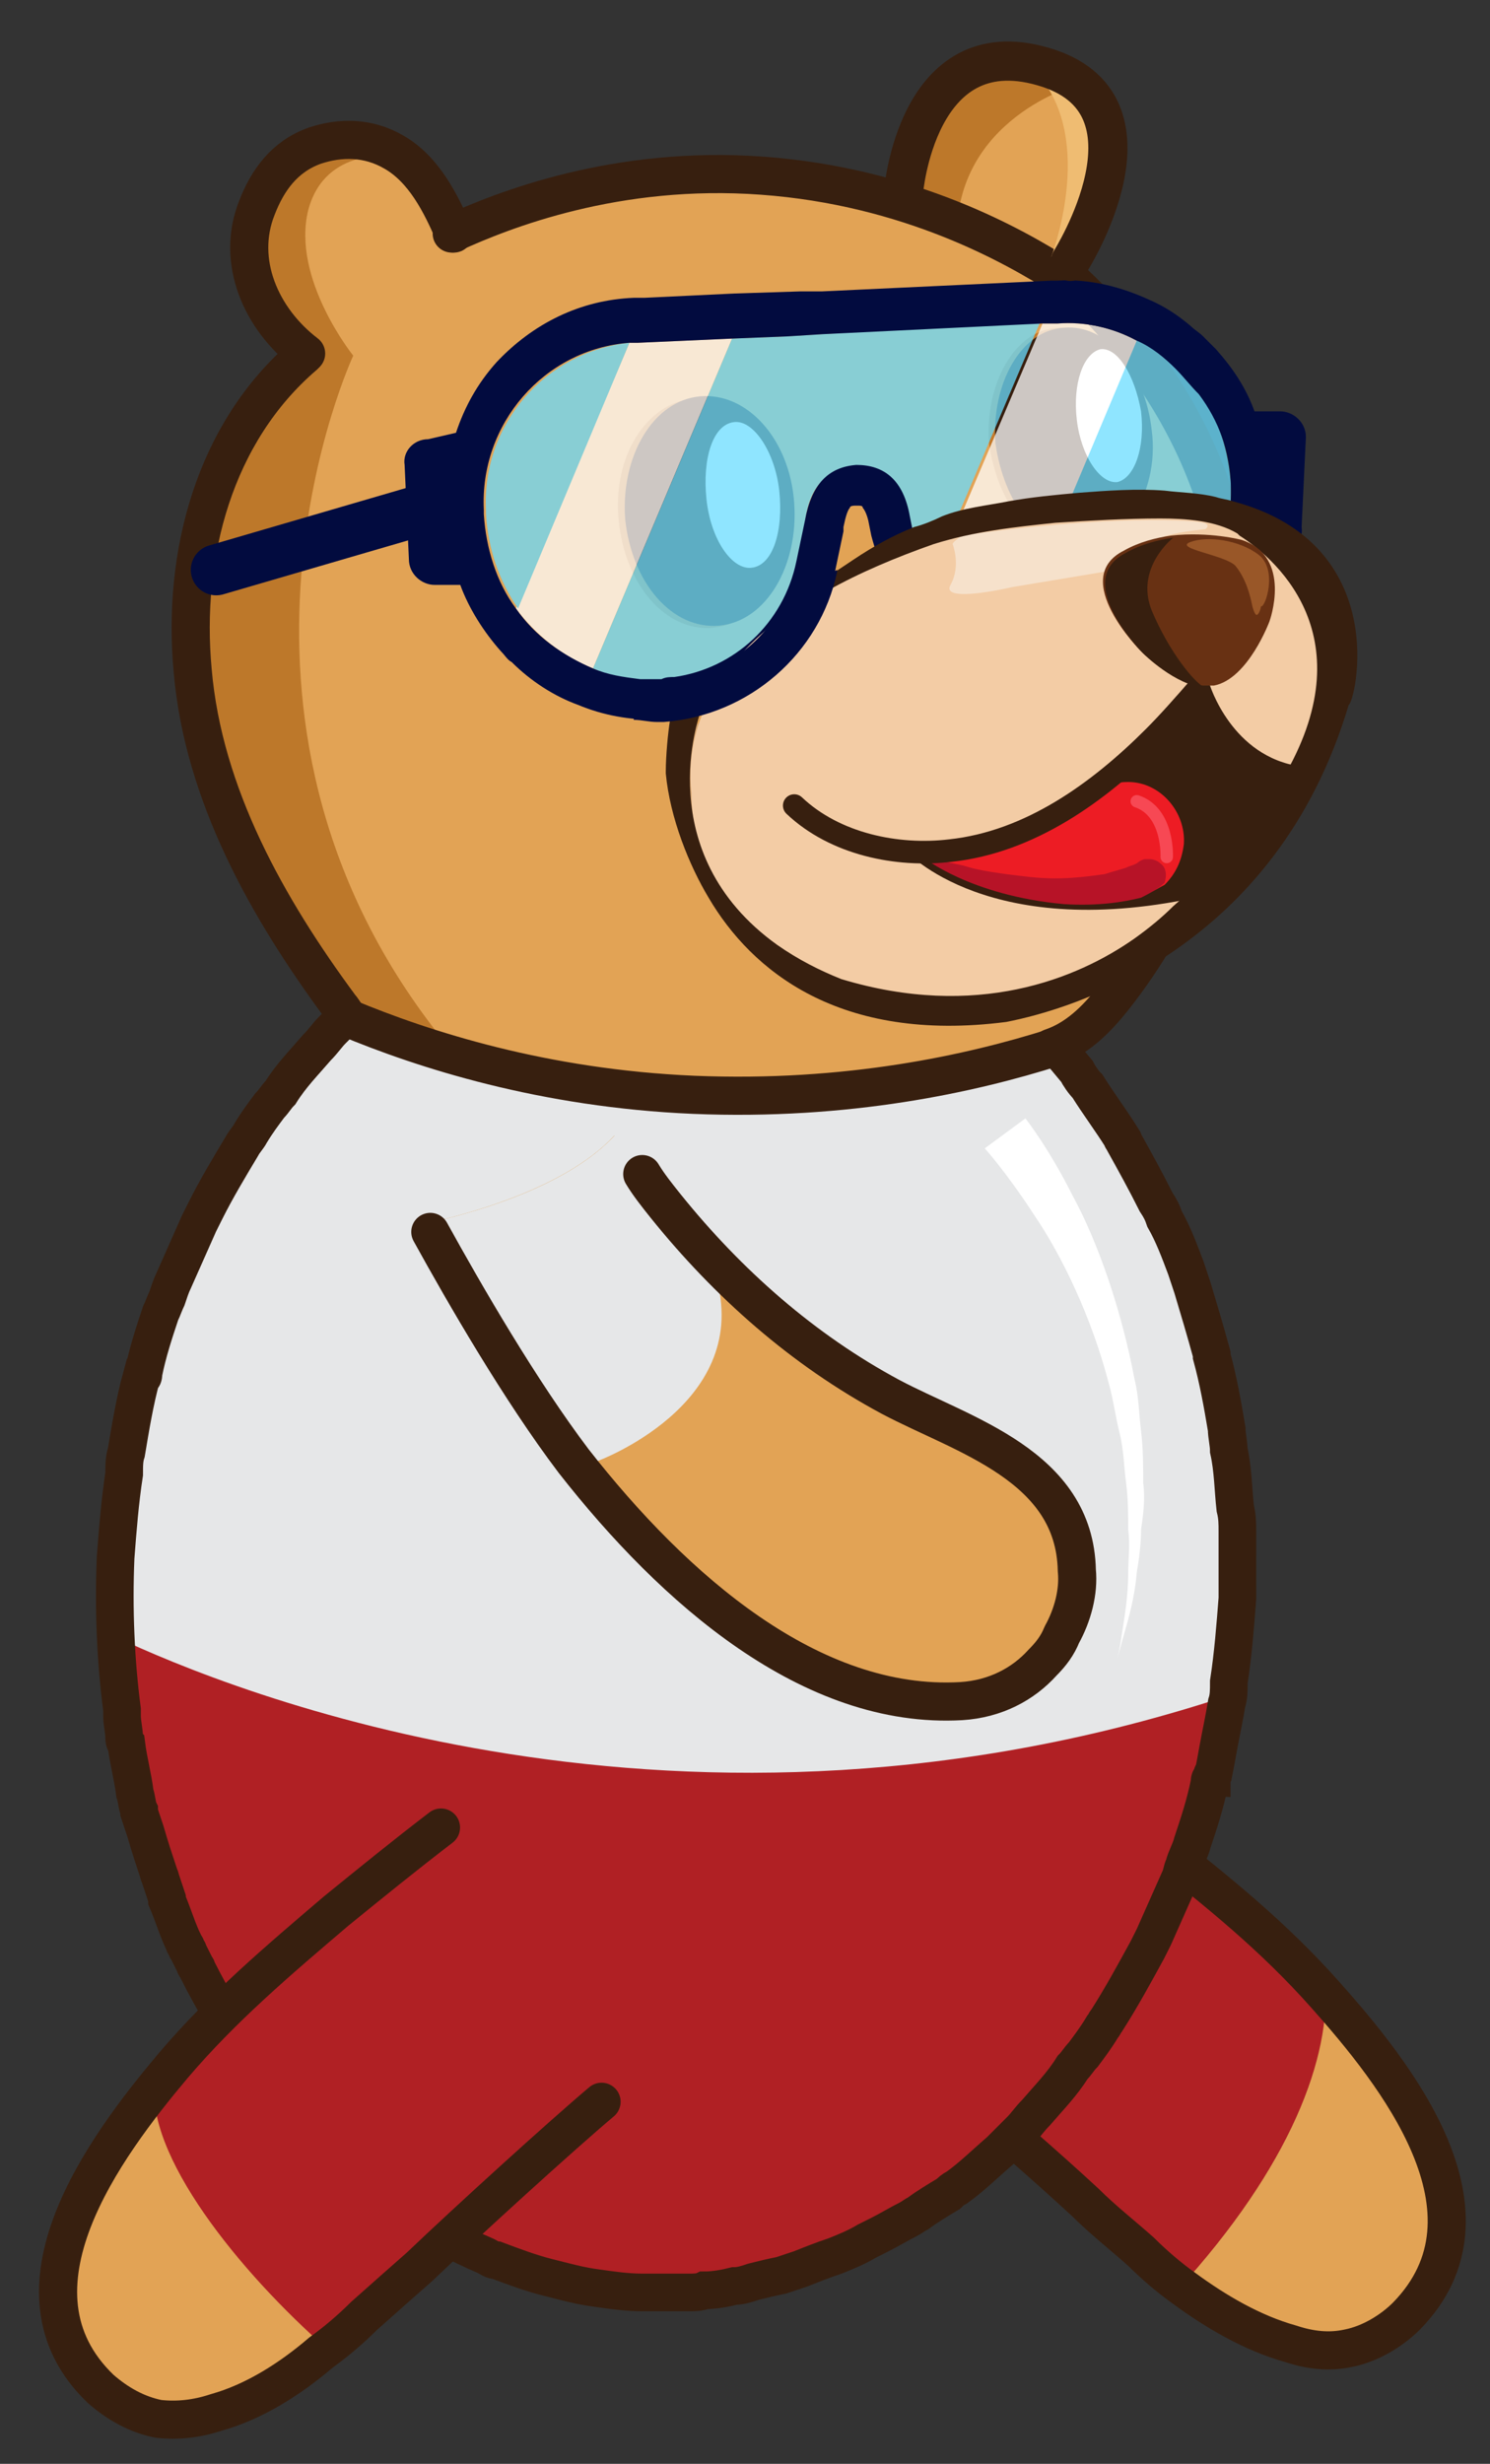 <?xml version="1.0" encoding="utf-8"?>
<!-- Generator: Adobe Illustrator 19.0.0, SVG Export Plug-In . SVG Version: 6.00 Build 0)  -->
<svg version="1.1" id="Layer_1" xmlns="http://www.w3.org/2000/svg" xmlns:xlink="http://www.w3.org/1999/xlink" x="0px" y="0px"
	 width="69.6px" height="115px" viewBox="0 0 69.6 115" style="enable-background:new 0 0 69.6 115;" xml:space="preserve">
<rect x="0" y="0" width="69.6" height="115" fill="#333333" stroke="none"/>
<style type="text/css">
	.st0{fill:#E2A355;}
	.st1{fill:#B02024;}
	.st2{fill:none;stroke:#371F0F;stroke-width:1.78;stroke-linecap:round;stroke-linejoin:round;stroke-miterlimit:10;}
	.st3{fill:#E6E7E8;}
	.st4{fill:none;stroke:#371F0F;stroke-width:1.653;stroke-linecap:round;stroke-linejoin:round;stroke-miterlimit:10;}
	.st5{fill:none;stroke:#371F0F;stroke-width:1.758;stroke-miterlimit:10;}
	.st6{fill:#FFFFFF;}
	.st7{fill:#371F0F;}
	.st8{fill:#BD782A;}
	.st9{fill:none;stroke:#371F0F;stroke-width:1.78;stroke-linecap:round;stroke-linejoin:round;stroke-miterlimit:10;}
	.st10{fill:none;stroke:#371F0F;stroke-width:1.187;stroke-miterlimit:10;}
	.st11{fill:#C57A2A;}
	.st12{fill:#EFBC72;}
	.st13{opacity:0.75;}
	.st14{fill:#69DCFF;}
	.st15{fill:#020B3F;}
	.st16{fill:#D7A46E;}
	.st17{fill:#F3CCA5;}
	.st18{fill:#F6E1CB;}
	.st19{fill:none;stroke:#371F0F;stroke-width:1.829;stroke-linecap:round;stroke-linejoin:round;stroke-miterlimit:10;}
	.st20{fill:none;}
	.st21{fill:none;stroke:#371F0F;stroke-width:1.78;stroke-miterlimit:10;}
	.st22{fill:none;stroke:#020B3F;stroke-width:2.374;stroke-linecap:round;stroke-linejoin:round;stroke-miterlimit:10;}
	.st23{fill:#ED1C24;}
	.st24{fill:#B71327;}
	.st25{fill:none;stroke:#F74854;stroke-width:0.581;stroke-linecap:round;stroke-linejoin:round;stroke-miterlimit:10;}
	.st26{fill:none;stroke:#371F0F;stroke-width:1.055;stroke-linecap:round;stroke-linejoin:round;stroke-miterlimit:10;}
	.st27{fill:#683113;}
	.st28{fill:#995728;}
</style>
<g id="XMLID_2055_">
	<g id="XMLID_2153_">
		<path id="XMLID_2156_" class="st0" d="M55.2,107.3c-0.7-0.5-1.4-1.1-2-1.7c-0.9-0.8-1.8-1.5-2.6-2.3c-3.7-3.4-5.7-5.8-7.5-7.2
			l0.1-0.1c2.2-0.6,4.4-2.4,5.7-5c1.5-3,1.4-6.2,0-8.5l0.1-0.2c3.2,2.3,6.3,4.7,9.3,7.3c2.5,2.3,5.1,4.6,6.9,7.5
			c0.2,0.3,0.3,0.6,0.5,1c0.2,0.5,0.6,1,0.8,1.6c0.2,0.5,0.5,1.1,0.6,1.6c0.3,1.1,0.5,2.2,0.4,3.3c-0.1,1.4-0.8,2.9-1.8,3.9
			c-0.8,0.8-1.7,1.4-2.8,1.6c-0.9,0.2-1.8,0.1-2.7-0.2C58.3,109.5,56.7,108.5,55.2,107.3z"/>
		<path id="XMLID_2155_" class="st1" d="M53.8,106c-0.8-0.7-1.5-1.4-2.2-2.1c-3.3-3.3-5.3-5-6.9-6.3c-0.1-0.1-0.1-0.1-0.2-0.2l0,0
			l-4.1-3.2c1.8-0.8,4.9-14.5,4.9-14.5l2.8,1.9c0,0,0,0,0,0C49,82.2,56,87,59.2,90c0.4,0.4,2.3,2,2.7,2.4c0.3,3.6-1.6,8.7-6.9,14.5
			C54.5,106.6,54.2,106.3,53.8,106z"/>
		<path id="XMLID_2154_" class="st2" d="M46,80.2c2.8,1.9,5.4,3.9,8.1,5.9c2.8,2.2,5.4,4.3,7.8,7c3.3,3.7,8.5,10.2,3.8,15
			c-0.7,0.7-1.7,1.3-2.7,1.5c-0.9,0.2-1.8,0.1-2.7-0.2c-1.8-0.5-3.5-1.5-5-2.6c-0.7-0.5-1.4-1.1-2-1.7c-0.9-0.8-1.8-1.5-2.6-2.3
			c-3.9-3.6-8.1-7-10-8.4"/>
	</g>
	<g id="XMLID_2149_">
		<path id="XMLID_2152_" class="st0" d="M34.7,70.5c4.2-5,8.5-12.8,8.5-12.8c-1.1-0.7-4.5-3.2-6.4-6l-0.3,0.4
			c-0.3,0.5-0.7,1.1-1.1,1.7c-2.3,3.4-8.8,12.5-16.8,15.2c-1.5,1.1-2.6,1.9-3.1,2.3c-0.6,0.4-1.3,0.9-1.9,1.4c0,0-0.1,0.1-0.1,0.1
			c-1.2,1.1-1.8,2.5-1.9,3.8c-0.1,1,0.2,1.9,0.6,2.7c0.2,0.4,0.5,0.8,0.9,1.1c0.9,0.8,2.1,1.4,3.7,1.4
			C23.5,81.7,29.9,76.3,34.7,70.5z"/>
		<path id="XMLID_2151_" class="st3" d="M42.9,58.4c0.2-0.3,0.1-0.5,0.1-0.6v0l0.2-0.1l0.4-1.9l-2.8-2.1l0,0l-3.7-2.9l-0.4,0.7
			c-1.3,2.2-2.2,3.6-3,4.8l-6.3,7.1c0,0,1,2.4,2.4,4.2c0.1,0.1,0.1,0.1,0.2,0.2c0.2,0.3,0.5,0.5,0.7,0.7c0,0,0,0,0,0
			c0.2,0.2,0.5,0.4,0.8,0.6c0.8,0.6,1.7,1.3,3,1.5c0.1,0,0.2,0,0.3,0C38.9,65.6,41.7,60.4,42.9,58.4z"/>
		<path id="XMLID_2150_" class="st4" d="M36.4,52.6c-3.7,6.3-9.2,12.1-15.5,15.5c-2.4,1.3-5.1,2.1-7.4,3.8c-2.7,2-3.5,5.8-0.7,8.2
			c2.5,2.1,6.3,1.3,9.1,0.2c2.4-0.9,4.4-2.4,6.4-4c4.1-3.3,7.7-7.3,10.7-11.8c1.8-2.6,3.3-5.5,4.4-8.4"/>
	</g>
	<g id="XMLID_2144_">
		<path id="XMLID_2148_" class="st3" d="M57.3,80c0.1-0.3,0.1-0.6,0.1-1c0.2-1.3,0.3-2.6,0.4-3.9l0,0l0,0c0.1-1.2,0-2.5,0-3.7
			c0-0.4,0-0.7-0.1-1.1c-0.1-0.9-0.1-1.8-0.3-2.7c0-0.3-0.1-0.7-0.1-1c-0.2-1.2-0.4-2.3-0.7-3.4c0-0.1,0-0.1,0-0.1
			c-0.3-1.1-0.6-2.1-0.9-3.1c-0.1-0.3-0.2-0.6-0.3-0.9c-0.3-0.8-0.6-1.6-1-2.3c-0.1-0.3-0.2-0.5-0.4-0.8c-0.5-1-1-1.9-1.5-2.8
			c0-0.1-0.1-0.1-0.1-0.2c-0.5-0.8-1.1-1.6-1.6-2.4c-0.2-0.2-0.4-0.5-0.5-0.7c-0.5-0.6-1-1.2-1.5-1.8c-0.1-0.1-0.2-0.3-0.3-0.4l0,0
			c-0.1-0.1-0.2-0.2-0.3-0.2c-0.2-0.2-0.4-0.4-0.6-0.6c-0.2-0.2-0.4-0.4-0.6-0.5l0,0c-2.7-2.4-5.9-4.2-9.3-5.2
			c-1.4-0.4-2.9-0.6-4.5-0.7c-5.2-0.2-10,1.5-14.2,4.5l0,0c-0.1,0.1-0.2,0.2-0.4,0.3c-0.7,0.5-1.3,1.1-2,1.7
			c-0.2,0.2-0.4,0.4-0.6,0.6c-0.1,0.1-0.3,0.3-0.4,0.4l0,0c-0.2,0.2-0.4,0.5-0.7,0.8c-0.6,0.7-1.2,1.3-1.7,2.1
			c-0.2,0.2-0.3,0.4-0.5,0.6c-0.3,0.4-0.6,0.8-0.9,1.3c-0.1,0.2-0.3,0.4-0.4,0.6c-0.6,1-1.2,2-1.7,3c-0.1,0.2-0.2,0.4-0.3,0.6
			c-0.4,0.9-0.8,1.8-1.2,2.7C8,60,7.9,60.3,7.8,60.6c-0.1,0.2-0.2,0.5-0.3,0.7l0,0c-0.3,0.9-0.6,1.8-0.8,2.8c0,0.1,0,0.2-0.1,0.2
			c-0.3,1.1-0.5,2.3-0.7,3.5c-0.1,0.3-0.1,0.6-0.1,1c-0.2,1.3-0.3,2.6-0.4,3.9l0,0l0,0c-0.1,1.2,0,2.5,0,3.7c0,0.4,0,0.7,0.1,1.1
			c0.1,0.9,0.1,1.8,0.3,2.7c0,0.3,0.1,0.7,0.1,1c0.2,1.2,0.4,2.3,0.7,3.4c0,0.1,0,0.1,0,0.1c0.3,1.1,0.6,2.1,0.9,3.1
			c0.1,0.3,0.2,0.6,0.3,0.9c0.3,0.8,0.6,1.6,1,2.3c0.1,0.3,0.2,0.5,0.4,0.8c0.5,1,1,1.9,1.5,2.8c0,0.1,0.1,0.1,0.1,0.2
			c0.5,0.8,1.1,1.6,1.6,2.4c0.2,0.2,0.4,0.5,0.5,0.7c0.5,0.6,1,1.2,1.5,1.8c0.1,0.1,0.2,0.3,0.3,0.4l0,0c0.1,0.1,0.2,0.2,0.3,0.2
			c0.2,0.2,0.4,0.4,0.6,0.6c0.2,0.2,0.4,0.4,0.6,0.5l0,0c2.7,2.4,5.9,4.2,9.3,5.2c1.4,0.4,2.9,0.6,4.5,0.7c5.2,0.2,10-1.5,14.2-4.5
			l0,0c0.1-0.1,0.2-0.2,0.4-0.3c0.7-0.5,1.3-1.1,2-1.7c0.2-0.2,0.4-0.4,0.6-0.6c0.1-0.1,0.3-0.3,0.4-0.4l0,0
			c0.2-0.2,0.4-0.5,0.7-0.8c0.6-0.7,1.2-1.3,1.7-2.1c0.2-0.2,0.3-0.4,0.5-0.6c0.3-0.4,0.6-0.8,0.9-1.3c0.1-0.2,0.3-0.4,0.4-0.6
			c0.6-1,1.2-2,1.7-3c0.1-0.2,0.2-0.4,0.3-0.6c0.4-0.9,0.8-1.8,1.2-2.7c0.1-0.3,0.2-0.6,0.3-0.9c0.1-0.2,0.2-0.5,0.3-0.7l0,0
			c0.3-0.9,0.6-1.8,0.8-2.8c0-0.1,0-0.2,0.1-0.2C56.9,82.4,57.1,81.2,57.3,80z"/>
		<path id="XMLID_2147_" class="st1" d="M5.4,76.4c0.6,14.9,8.9,27.3,20.2,30.3c1.4,0.4,2.9,0.6,4.5,0.7c6.6,0.3,12.8-2.6,17.7-7.5
			l0,0c1-1,2-2.2,2.9-3.4c2.1-2.9,3.8-6.2,5.1-9.9l0,0c0.8-2.4,1.4-4.9,1.7-7.5C31.9,87.6,10.7,78.9,5.4,76.4z"/>
		<path id="XMLID_2146_" class="st5" d="M57.8,71.5c0-0.4,0-0.7-0.1-1.1c-0.1-0.9-0.1-1.8-0.3-2.7c0-0.3-0.1-0.7-0.1-1
			c-0.2-1.2-0.4-2.3-0.7-3.4c0-0.1,0-0.1,0-0.1c-0.3-1.1-0.6-2.1-0.9-3.1c-0.1-0.3-0.2-0.6-0.3-0.9c-0.3-0.8-0.6-1.6-1-2.3
			c-0.1-0.3-0.2-0.5-0.4-0.8c-0.5-1-1-1.9-1.5-2.8c0-0.1-0.1-0.1-0.1-0.2c-0.5-0.8-1.1-1.6-1.6-2.4c-0.2-0.2-0.4-0.5-0.5-0.7
			c-0.5-0.6-1-1.2-1.5-1.8c-0.1-0.1-0.2-0.3-0.3-0.4c-0.1-0.1-0.2-0.2-0.3-0.2c-0.2-0.2-0.4-0.4-0.6-0.6c-0.2-0.2-0.4-0.4-0.6-0.5
			c-2.7-2.4-5.9-4.2-9.3-5.2c-1.4-0.4-2.9-0.6-4.5-0.7c-5.2-0.2-10,1.5-14.3,4.5c-0.1,0.1-0.2,0.2-0.4,0.3c-0.7,0.5-1.3,1.1-2,1.7
			c-0.2,0.2-0.4,0.4-0.6,0.6c-0.1,0.1-0.3,0.3-0.4,0.4c-0.2,0.2-0.4,0.5-0.7,0.8c-0.6,0.7-1.2,1.3-1.7,2.1c-0.2,0.2-0.3,0.4-0.5,0.6
			c-0.3,0.4-0.6,0.8-0.9,1.3c-0.1,0.2-0.3,0.4-0.4,0.6c-0.6,1-1.2,2-1.7,3c-0.1,0.2-0.2,0.4-0.3,0.6c-0.4,0.9-0.8,1.8-1.2,2.7
			C8,60,7.9,60.3,7.8,60.6c-0.1,0.2-0.2,0.5-0.3,0.7c-0.3,0.9-0.6,1.8-0.8,2.8c0,0.1,0,0.2-0.1,0.2c-0.3,1.1-0.5,2.3-0.7,3.5
			c-0.1,0.3-0.1,0.6-0.1,1c-0.2,1.3-0.3,2.6-0.4,3.9c-0.1,2.4,0,4.8,0.3,7.1c0,0.1,0,0.2,0,0.3c0,0.3,0.1,0.7,0.1,1
			c0,0.1,0,0.2,0.1,0.3c0.1,0.8,0.3,1.5,0.4,2.3c0.1,0.3,0.1,0.6,0.2,0.8c0,0.1,0,0.1,0,0.1c0.1,0.3,0.2,0.6,0.3,0.9
			c0.2,0.7,0.4,1.3,0.6,1.9c0,0.1,0.1,0.2,0.1,0.3c0.1,0.3,0.2,0.6,0.3,0.9c0,0,0,0.1,0,0.1c0.3,0.7,0.5,1.4,0.8,2
			c0,0.1,0.1,0.1,0.1,0.2c0,0.1,0.1,0.1,0.1,0.2c0.1,0.2,0.2,0.4,0.3,0.6c0,0.1,0.1,0.1,0.1,0.2c0.4,0.8,0.8,1.5,1.2,2.2
			c0.1,0.1,0.1,0.3,0.2,0.4c0,0.1,0.1,0.1,0.1,0.2c0.1,0.1,0.2,0.2,0.2,0.3c0.4,0.6,0.8,1.2,1.3,1.8c0,0.1,0.1,0.1,0.1,0.2
			c0,0,0.1,0.1,0.1,0.1c0.7,0.9,1.4,1.7,2.1,2.5c0.1,0.1,0.1,0.2,0.2,0.2c0.1,0.1,0.2,0.2,0.3,0.2c0.2,0.2,0.4,0.4,0.6,0.6
			c0.1,0.1,0.3,0.2,0.4,0.4c0.1,0.1,0.1,0.1,0.2,0.2c0.7,0.6,1.4,1.2,2.2,1.7c0.7,0.5,1.3,0.9,2,1.3c0.1,0.1,0.2,0.1,0.4,0.2
			c0.6,0.3,1.2,0.6,1.9,0.9c0.2,0.1,0.3,0.2,0.5,0.2c0.8,0.3,1.6,0.6,2.4,0.8c0.8,0.2,1.5,0.4,2.3,0.5c0.7,0.1,1.4,0.2,2.1,0.2
			c0.7,0,1.5,0,2.2,0c0.2,0,0.5,0,0.7-0.1c0.5,0,1-0.1,1.4-0.2c0.3,0,0.6-0.1,0.9-0.2c0.4-0.1,0.8-0.2,1.3-0.3
			c0.3-0.1,0.6-0.2,0.9-0.3c0.5-0.2,1-0.4,1.6-0.6c0.5-0.2,1-0.4,1.5-0.7c0.2-0.1,0.4-0.2,0.6-0.3c0.4-0.2,0.9-0.5,1.3-0.7
			c0.2-0.1,0.3-0.2,0.5-0.3c0.4-0.3,0.9-0.6,1.4-0.9c0.1-0.1,0.2-0.2,0.4-0.3c0.7-0.5,1.3-1.1,2-1.7c0.2-0.2,0.4-0.4,0.6-0.6
			c0.1-0.1,0.3-0.3,0.4-0.4c0.2-0.2,0.4-0.5,0.7-0.8c0.6-0.7,1.2-1.3,1.7-2.1c0.2-0.2,0.3-0.4,0.5-0.6c0.3-0.4,0.6-0.8,0.9-1.3
			c0.1-0.1,0.1-0.2,0.2-0.3c0.7-1.1,1.3-2.2,1.9-3.3c0.1-0.2,0.2-0.4,0.3-0.6c0.4-0.9,0.8-1.8,1.2-2.7c0.1-0.2,0.1-0.4,0.2-0.6
			c0.1-0.4,0.3-0.7,0.4-1.1c0.3-0.9,0.6-1.8,0.8-2.8c0-0.1,0-0.2,0.1-0.2c0-0.1,0-0.2,0.1-0.3c0.1-0.5,0.2-1.1,0.3-1.6
			c0.1-0.5,0.2-1,0.3-1.6c0.1-0.3,0.1-0.6,0.1-1c0.2-1.3,0.3-2.6,0.4-3.9C57.8,73.9,57.8,72.7,57.8,71.5z"/>
		<path id="XMLID_2145_" class="st6" d="M47.9,52.2c0,0,1.1,1.4,2.2,3.6c1.2,2.2,2.3,5.4,2.9,8.6c0.2,0.8,0.2,1.6,0.3,2.4
			c0.1,0.8,0.1,1.6,0.1,2.4c0.1,0.8,0,1.5-0.1,2.2c0,0.7-0.1,1.4-0.2,2c-0.1,1.2-0.4,2.2-0.6,2.9c-0.2,0.7-0.3,1.1-0.3,1.1
			s0.1-0.4,0.2-1.1c0.1-0.7,0.3-1.7,0.3-2.9c0-0.6,0.1-1.3,0-2c0-0.7,0-1.4-0.1-2.2c-0.1-0.7-0.1-1.5-0.3-2.3
			c-0.2-0.8-0.3-1.6-0.5-2.3c-0.8-3.1-2.2-6-3.5-7.9c-1.3-2-2.3-3.1-2.3-3.1L47.9,52.2z"/>
	</g>
	<g id="XMLID_2140_">
		<path id="XMLID_2143_" class="st0" d="M15.2,110.5c0.7-0.5,1.3-1.1,2-1.7c0.9-0.8,1.8-1.6,2.5-2.3c3.6-3.5,5.5-6,7.3-7.5l-0.1-0.1
			c-2.3-0.5-4.4-2.2-5.8-4.8c-1.5-2.9-1.5-6.2-0.3-8.5l-0.1-0.2c-3.1,2.4-6.2,4.8-9.1,7.5c-2.5,2.3-5,4.7-6.6,7.7
			c-0.2,0.3-0.3,0.6-0.5,1c-0.2,0.5-0.5,1-0.8,1.6c-0.2,0.5-0.4,1.1-0.6,1.7c-0.3,1.1-0.5,2.2-0.3,3.3c0.1,1.4,0.9,2.9,1.9,3.9
			c0.8,0.8,1.7,1.3,2.8,1.5c0.9,0.1,1.8,0,2.7-0.2C12.1,112.7,13.7,111.7,15.2,110.5z"/>
		<path id="XMLID_2142_" class="st1" d="M16.5,109.1c0.8-0.7,1.5-1.4,2.2-2.1c3.2-3.4,5.2-5.1,6.7-6.5c0.1-0.1,0.1-0.1,0.2-0.2l0,0
			l4-3.3c-1.9-0.7-5.4-14.3-5.4-14.3l-2.8,2c0,0,0,0,0,0c-0.8,0.6-7.7,5.5-10.8,8.7c-0.4,0.4-3,3.6-3.4,4c-0.2,3.6,4.4,9.1,8.5,12.6
			C16.2,109.6,16.1,109.4,16.5,109.1z"/>
		<path id="XMLID_2141_" class="st2" d="M20.6,85.3c-1.7,1.3-3.3,2.6-4.9,3.9c-2.7,2.3-5.3,4.5-7.6,7.2c-3.2,3.8-8.2,10.5-3.4,15.1
			c0.8,0.7,1.7,1.2,2.7,1.4c0.9,0.1,1.8,0,2.7-0.3c1.8-0.5,3.5-1.6,4.9-2.8c0.7-0.5,1.4-1.1,2-1.7c0.9-0.8,1.8-1.6,2.6-2.3
			c2.2-2.1,6.6-6.1,8.5-7.7"/>
	</g>
	<g id="XMLID_2136_">
		<path id="XMLID_2139_" class="st0" d="M48.6,69.3c0,0-0.1-0.1-0.1-0.1c-0.6-0.6-1.3-1-1.9-1.5c-2.3-1.5-4.9-2.3-8.3-4.8
			c-0.4,0.4-1.2,0-2.5-1.9c0,0-3.9-3.7-7.1-8c-2.4,2.6-7.4,3.8-8.8,4.1c1.5,2.9,4.3,7.7,7,11.1c4.7,6,11.1,11.6,18.1,11.2
			c1.6-0.1,2.9-0.8,3.8-1.8c0.4-0.4,0.7-0.8,0.9-1.3c0.5-0.9,0.8-2,0.7-3C50.4,71.9,49.8,70.5,48.6,69.3z"/>
		<path id="XMLID_2138_" class="st3" d="M31.9,57.5c-0.3-0.5-0.6-1-0.8-1.5c-0.8-1.1-1.5-2-2.3-3.1c-2.4,2.7-7.5,3.9-8.9,4.2
			c1.3,2.4,3.3,6,6.1,9.7l-0.3,0.3l0.8,0.3c0.2,0.3,0.4,0.5,0.6,0.8c0.1,0,0.1,0,0.2,0c0.1,0,0.2-0.1,0.4-0.1l0.2,0.1
			c0,0,7.1-2.6,5.6-8.4C33.1,58.6,32.5,57.9,31.9,57.5z"/>
		<path id="XMLID_2137_" class="st2" d="M20.1,57.5c1.6,2.9,4.2,7.4,6.7,10.7c4.7,6,11.1,11.6,18.1,11.2c1.6-0.1,2.9-0.8,3.8-1.8
			c0.4-0.4,0.7-0.8,0.9-1.3c0.5-0.9,0.8-2,0.7-3c-0.1-4.9-5.3-6.3-8.7-8.1c-4.1-2.2-7.6-5.3-10.5-8.9c-0.4-0.5-0.8-1-1.1-1.5"/>
	</g>
	<path id="XMLID_2133_" class="st7" d="M16.1,6.9"/>
	<polyline id="XMLID_2132_" class="st0" points="19.7,12.5 19.6,9.8 19.6,9.3 19.8,8.3 	"/>
	<path id="XMLID_2131_" class="st0" d="M49.8,11.9c0.1-0.1,0.1-0.3,0.2-0.4c0.5-0.9,0.9-1.9,1-3.1c0.1-3-1.6-5.5-3.8-5.6
		C45,2.7,43.1,5.1,43,8c-0.1,1.1,0.1,0.9,0.5,1.8c-1.2-0.5-3.1-0.5-4.9-0.9c-3.3-0.9-7.2-0.7-10.5-0.2c-0.5,0.1-7,1.6-6.9,2.1
		c-0.1-0.3-0.2-0.7-0.3-0.9c-1.2-2.8-4.1-4.2-6.5-3.2c-2.4,1.1-3.4,4.2-2.2,7c0.2,0.5,0.5,0.9,0.8,1.3c0.3,0.4,0.6,0.7,1,1
		c0.1,0.1,0.1,0.1,0.2,0.2c0,0,0.1,0,0.1,0.1c0,0,0,0.1,0.1,0.1c-2.9,2.4-11.9,12.1,1.8,30.8c0.1,0.1,0.2,0.2,0.3,0.2
		c4.1,1.7,10.8,3.7,19.1,3.5c4.8-0.1,9-0.9,12.1-1.9l1.2-0.2c0.2,0,0.4-0.1,0.7-0.2c0.2-0.1,0.4-0.2,0.6-0.3
		c0.2-0.1,0.4-0.3,0.6-0.4c0.1,0,0.1-0.1,0.1-0.1c0.5-0.3,1.3-1.3,1.3-1.3s1-1.3,1.4-1.9c0.2-0.2,0.3-0.4,0.2-0.4
		c0.9-1.3,1.5-2.7,2.1-4.1c1.2-2.7,1.9-5.7,2.1-8.9C58.2,23.5,55,16.5,49.8,11.9z"/>
	<path id="XMLID_2130_" class="st8" d="M42.9,9.9l0.3,0.1l0,0l1.5,0.6c0.3-5.3,5.8-6.7,5.8-6.7C43.7-0.3,43,9.1,42.9,9.9z"/>
	<path id="XMLID_2129_" class="st9" d="M49.1,48.9c1.2-0.4,2.1-1.3,2.9-2.3c1.5-1.9,2.8-4.1,3.7-6.4c1.2-2.7,1.9-5.7,2.1-8.9
		c0.4-7.8-3.1-14.1-8.3-18.7"/>
	<path id="XMLID_2128_" class="st9" d="M21.1,10.9c2.4-1.1,7.7-3.2,14.5-2.7c6.9,0.5,11.8,3.3,14,4.7"/>
	<path id="XMLID_2127_" class="st10" d="M50.5,8.6"/>
	<path id="XMLID_2126_" class="st8" d="M20.5,48.3c-11.8-15-4-31.7-4-31.7s-2.9-3.6-2.1-6.8c0.8-3,4-2.5,4-2.5
		C18.4,7.1,18.1,7,18,6.9c-1.2-0.5-2.5-0.6-3.7-0.1c-2.4,1.1-3.4,4.2-2.2,7c0.2,0.5,0.5,0.9,0.8,1.3c0.3,0.4,0.6,0.7,1,1
		c0.1,0.1,0.2,0.1,0.2,0.2c0,0,0.1,0.1,0.1,0.1c0,0,0.1,0,0,0.1c0,0,0,0-0.1,0c0,0-0.1,0.1-0.1,0.1c-0.1,0.1-0.2,0.2-0.3,0.2
		c-0.2,0.2-0.4,0.4-0.6,0.5c-0.2,0.2-0.4,0.4-0.6,0.7c-0.2,0.3-0.4,0.5-0.6,0.8c-0.2,0.3-0.4,0.6-0.7,0.9c-0.2,0.3-0.4,0.7-0.6,1
		c-0.2,0.4-0.4,0.8-0.6,1.2c-0.2,0.4-0.4,0.9-0.5,1.3c-0.2,0.5-0.3,0.9-0.4,1.4c-0.1,0.2-0.1,0.5-0.2,0.7C9,25.8,9,26,8.9,26.3
		c-0.3,2.8,0,5.6,0.6,8.2c1,3.6,2.9,7.8,6.4,12.6l0,0l0.1,0.2c0,0,0,0,0,0l0.2,0.2l0.1,0l0,0l0,0c0.1,0,0.2,0,0.3,0.1l0.4,0.1l0,0
		c1.1,0.2,2.2,0.4,3.2,0.6C20.4,48.3,20.5,48.3,20.5,48.3z"/>
	<path id="XMLID_2123_" class="st7" d="M46.4,9.3"/>
	<path id="XMLID_2120_" class="st11" d="M36.8,23.6c0.2,2.9-1.3,5.5-3.5,5.7s-4.1-2-4.4-5s1.3-5.5,3.5-5.7S36.5,20.6,36.8,23.6z"/>
	<path id="XMLID_2117_" class="st7" d="M37.1,23.5c0.2,2.9-1.3,5.5-3.5,5.7c-2.2,0.2-4.1-2-4.4-5c-0.2-2.9,1.3-5.5,3.5-5.7
		S36.9,20.5,37.1,23.5z"/>
	<path id="XMLID_2116_" class="st6" d="M36.4,22.9c0.2,1.9-0.3,3.5-1.3,3.6c-0.9,0.1-1.9-1.3-2.1-3.2c-0.2-1.9,0.3-3.5,1.3-3.6
		C35.2,19.6,36.2,21.1,36.4,22.9z"/>
	<path id="XMLID_2113_" class="st11" d="M52.6,24.1c-1.6-0.1-3.2,0-5,0.1c-0.7-0.9-1.2-2.1-1.4-3.5c-0.2-2.8,1.2-5.3,3.2-5.4
		c2-0.2,3.8,2,4.1,4.8C53.7,21.6,53.3,23.1,52.6,24.1z"/>
	<path id="XMLID_2110_" class="st7" d="M52.9,24.1c-1.6-0.1-3.2,0-5,0.1c-0.7-0.9-1.2-2.1-1.4-3.5c-0.2-2.8,1.2-5.3,3.2-5.4
		c2-0.2,3.8,2,4.1,4.8C54,21.6,53.6,23.1,52.9,24.1z"/>
	<path id="XMLID_2109_" class="st6" d="M53.3,19.2c0.2,1.7-0.3,3.1-1.1,3.3c-0.8,0.1-1.7-1.2-1.9-2.9c-0.2-1.7,0.3-3.1,1.1-3.3
		C52.2,16.2,53,17.5,53.3,19.2z"/>
	<path id="XMLID_2106_" class="st7" d="M35.4,15.7"/>
	<path id="XMLID_2105_" class="st12" d="M48.5,3.5c0,0,5.6,1.5,0.6,8.5C49.1,12,51.2,6.6,48.5,3.5z"/>
	<g id="XMLID_2098_" class="st13">
		<path id="XMLID_2104_" class="st6" d="M29.8,16c-0.1,0-0.2,0-0.4,0l-5.3,12.4c0.9,1.2,2.1,2.2,3.6,2.8l6.5-15.4L29.8,16z"/>
		<g id="XMLID_2100_">
			<path id="XMLID_2103_" class="st14" d="M38.3,15.6l-1.6,0.1l-2.5,0.1l-6.5,15.4c0.7,0.3,1.5,0.7,2.2,0.8c0.2,0,0.5,0.3,0.7,0.3
				c0.1,0,0.1,0,0.2,0c0,0,0.1-0.3,0.1-0.3c0.2,0,0.4-0.2,0.6-0.2c2.8-0.4,5.1-2.6,5.7-5.5l0.4-1.9c0.2-1.7,1-2.5,2.4-2.6
				c1.3-0.1,2.2,0.7,2.5,2.4l0.1,0.4c0.2,0.9,0.5,1.7,0.9,2.4l5.1-12L38.3,15.6z"/>
			<path id="XMLID_2102_" class="st14" d="M22.7,23.8l0,0.2c0.1,1.6,0.6,3.1,1.5,4.4L29.4,16C25.5,16.4,22.5,19.8,22.7,23.8z"/>
			<path id="XMLID_2101_" class="st14" d="M57.5,22.7c-0.1-1.7-0.6-3.2-1.5-4.4c-0.3-0.4-0.7-0.8-1.1-1.2c-0.5-0.5-1.2-0.9-1.8-1.3
				L47,30.4c0.6,0.3,1.3,0.5,2.1,0.6c0.3,0,0.6,0.1,0.9,0.1c0.2,0,0.5,0,0.7-0.1C54.6,30.4,57.6,26.9,57.5,22.7z"/>
		</g>
		<path id="XMLID_2099_" class="st6" d="M49.4,15.1C49.4,15.1,49.4,15.1,49.4,15.1l-0.7,0l-5.1,12c0.8,1.4,1.9,2.6,3.4,3.3l6.1-14.5
			C52,15.3,50.7,15,49.4,15.1z"/>
	</g>
	<path id="XMLID_2095_" class="st15" d="M59.8,19.2l-1.2,0c-0.4-1.1-1-2-1.8-2.9c-0.2-0.2-0.4-0.4-0.6-0.6c-0.2-0.2-0.4-0.3-0.6-0.5
		c-0.6-0.5-1.2-0.9-1.9-1.2c-1.3-0.6-2.8-1-4.3-0.9c-0.1,0-0.1,0-0.2,0c0,0,0,0-0.1,0l-10.7,0.5l-1,0l-3.1,0.1l-4.2,0.2l-0.5,0
		c-2.5,0.1-4.7,1.2-6.4,3c-0.9,1-1.5,2.1-1.9,3.3L20,20.5c-0.7,0-1.2,0.6-1.1,1.2l0.2,4.4c0,0.7,0.6,1.2,1.2,1.2l1.2,0
		c0.4,1.1,1.1,2.2,1.9,3.1c0.2,0.2,0.3,0.4,0.5,0.5c0.9,0.9,2,1.6,3.1,2c1.2,0.5,2.4,0.7,3.7,0.7c0.1,0,0.1,0,0.2,0c0,0,0.1,0,0.1,0
		c3.9-0.2,7.2-3,8-6.9l0.4-1.9l0-0.1l0-0.1c0.1-0.5,0.2-0.8,0.3-0.9c0-0.1,0.2-0.1,0.3-0.1c0.2,0,0.3,0,0.3,0.1c0,0,0.2,0.2,0.3,0.8
		l0,0l0,0l0.1,0.5c0.4,1.5,1,2.9,1.8,4c0.3,0.5,0.7,0.9,1.1,1.3c0.7,0.7,1.5,1.2,2.4,1.6c0.7,0.3,1.4,0.5,2.1,0.6
		c0.5,0.1,1,0.1,1.5,0.1c0,0,0.1,0,0.1,0l0,0l0,0c2.6-0.1,5-1.2,6.7-3.2c1-1,1.7-2.3,2.1-3.6l1.2,0c0.7,0,1.2-0.6,1.1-1.2L61,20.4
		C61,19.7,60.4,19.2,59.8,19.2z M50.6,30.9c-0.2,0-0.5,0-0.7,0.1c-0.3,0-0.6,0-0.9-0.1c-0.8-0.1-1.5-0.3-2.1-0.6
		c-1.5-0.7-2.6-1.8-3.4-3.3c-0.4-0.7-0.7-1.6-0.9-2.4l-0.1-0.5c-0.3-1.7-1.2-2.4-2.5-2.4c-1.3,0.1-2.1,0.9-2.4,2.6l-0.4,1.9
		c-0.6,2.9-2.9,5-5.7,5.4c-0.2,0-0.4,0-0.6,0.1c0,0-0.1,0-0.1,0c-0.1,0-0.1,0-0.2,0c-0.2,0-0.5,0-0.7,0c-0.8-0.1-1.5-0.2-2.2-0.5
		c-1.4-0.6-2.7-1.5-3.6-2.8c-0.9-1.2-1.4-2.8-1.5-4.4l0-0.2c-0.2-4,2.8-7.5,6.8-7.8c0.1,0,0.2,0,0.4,0l4.5-0.2l2.5-0.1l1.6-0.1
		l10.3-0.5l0.7,0c0,0,0,0,0,0c1.3-0.1,2.6,0.2,3.7,0.8c0.7,0.3,1.3,0.8,1.8,1.3c0.4,0.4,0.7,0.8,1.1,1.2c0.9,1.2,1.5,2.7,1.5,4.4
		C57.6,26.9,54.6,30.4,50.6,30.9z"/>
	<path id="XMLID_2092_" class="st16" d="M32.5,33.8l1.4-0.2c0,0-1.3,4.2,1.4,7.5c2.7,3.3,8.9,5.6,8.9,5.6L43.3,47l-6.1-2.1L34.7,43
		l-2-3.2l-0.7-3.3l0.1-1.9l0.2-0.8L32.5,33.8z"/>
	<path id="XMLID_2091_" class="st7" d="M59.2,24.9"/>
	<path id="XMLID_2088_" class="st17" d="M61.7,28.3c-1.7-3.8-6.6-5.6-12-4.9l0-0.1c0,0-0.2,0-0.5,0.1c-1.5,0.2-3,0.7-4.6,1.3
		c-5.4,1.9-13,5.7-12.3,12.3c0,1.1,0.2,4.7,3.8,7.2c0.3,0.2,0.5,0.4,0.8,0.6c0.3,0.2,0.7,0.4,1.1,0.6c0.1,0,0.2,0.1,0.3,0.1
		c0.2,0.1,0.4,0.1,0.5,0.2c0.2,0.1,0.5,0.1,0.7,0.2c0.2,0.1,0.4,0.1,0.6,0.2c0.2,0.1,0.5,0.1,0.7,0.2c0.3,0.1,0.6,0.1,0.9,0.2
		c0.1,0,0.2,0,0.4,0c7.4,1,13.1-3.6,14.8-5.2C61.5,37.5,63.6,32.3,61.7,28.3z"/>
	<path id="XMLID_2087_" class="st7" d="M42.3,39.7c0,0,3.9,4.4,14,2.1l4.1-5.6l-0.4,0c0,0-2.4-0.2-4-4.1
		C56,32.1,50.5,40.2,42.3,39.7z"/>
	<path id="XMLID_2084_" class="st18" d="M44.5,25.4c0,0,0.4,1-0.1,1.9c-0.5,0.9,2.9,0.1,2.9,0.1l4.8-0.8c0,0,0.3-0.1,0.7-0.4
		s1-1,1.7-1.2s1.8-0.3,1.8-0.3s0.3-0.2-0.1-0.3c-0.3-0.1-4.2-0.4-11.3,0.6C44.7,25.2,44.5,25.3,44.5,25.4z"/>
	<path id="XMLID_2083_" class="st7" d="M57.6,23.4c-0.3-0.1-0.5-0.1-0.8-0.2C56,23,55.2,23,54.4,22.9c-1.3-0.1-2.7,0-4,0.1
		c-1.1,0.1-2.2,0.2-3.3,0.4c-1,0.2-2.1,0.3-3.1,0.7c-0.4,0.2-0.9,0.4-1.3,0.5c-1,0.4-1.9,0.9-2.8,1.5c-0.6,0.4-1.2,0.8-1.8,1.2
		l0,0.6c0.2-0.1,0.3-0.2,0.5-0.3c1.6-0.9,3.3-1.6,5-2.2c1.9-0.6,3.8-0.8,5.7-1c1.6-0.1,3.3-0.2,4.9-0.2c1.2,0,2.6,0.1,3.6,0.7
		c0,0,0.1,0.1,0.1,0.1c1.9,1.2,6,5,1.8,11.7c-1.1,1.7-2.6,3.6-4.9,5.6c-0.5,0.5-1.1,1-1.8,1.5c-2.7,1.9-7.4,3.8-13.7,1.9
		c-1-0.4-2-0.9-3-1.6c-6-4.3-3.6-10.8-3.6-10.8l-1.4,0.3c-0.1,0.6-0.2,1.7-0.2,2.4c0,0,0,0.1,0,0.1c0.2,2.1,1.1,4.3,2,5.8
		c2,3.4,6.1,6.8,13.9,5.8c3.1-0.6,12.6-3.4,16-14.8C63.3,32.8,65.1,25.4,57.6,23.4z"/>
	<path id="XMLID_2082_" class="st15" d="M39.1,26.7l0-0.1l-2.3,1.2c-1,2.1-2.9,3.6-5.2,3.9c-0.2,0-0.4,0-0.6,0.1c0,0-0.1,0-0.1,0
		c-0.1,0-0.1,0-0.2,0c-0.2,0-0.5,0-0.7,0c0,0,0,0-0.1,0l-0.3,1.8c0.4,0,0.7,0.1,1.1,0.1c0.1,0,0.1,0,0.2,0c0,0,0.1,0,0.1,0
		C35,33.4,38.3,30.5,39.1,26.7z"/>
	<path id="XMLID_2081_" class="st19" d="M42.2,9c0,0,0.6-7.6,6.5-5.9c6,1.7,1.3,9.1,1.3,9.1"/>
	<g id="XMLID_2078_">
		<path id="XMLID_50_" class="st20" d="M16.2,15.6"/>
	</g>
	<path id="XMLID_2077_" class="st21" d="M16.2,15.6"/>
	<path id="XMLID_2076_" class="st2" d="M14.3,16.5c-2.1-1.6-3.3-4.3-2.3-6.8c0.5-1.3,1.3-2.4,2.7-2.9c1.2-0.4,2.5-0.4,3.7,0.3
		c1.4,0.8,2.2,2.4,2.8,3.8"/>
	<g id="XMLID_2073_">
		<path id="XMLID_34_" class="st20" d="M20.5,48.3"/>
	</g>
	<path id="XMLID_2072_" class="st2" d="M14.2,16.6C10,20.2,8.5,25.9,9,31.3c0.5,5.8,3.5,11.1,6.9,15.7c0.1,0.1,0.2,0.3,0.3,0.4"/>
	<path id="XMLID_2071_" class="st2" d="M14.3,16.4"/>
	<line id="XMLID_2070_" class="st22" x1="19.7" y1="23.8" x2="10.1" y2="26.6"/>
	<path id="XMLID_2069_" class="st2" d="M16.2,47.5c3.6,1.5,9.2,3.3,16.2,3.6c7.2,0.3,13-1,16.8-2.2"/>
	<path id="XMLID_2068_" class="st21" d="M47,52.9"/>
	<path id="XMLID_2067_" class="st23" d="M54.4,41.3c0.5-0.5,0.8-1.1,0.9-1.9c0.1-1.5-1.1-2.9-2.6-2.9c-0.5,0-1,0.1-1.4,0.4
		c-4.2,3.4-8.1,3-8.1,3c0,0,0,0,0,0s2.2,1.8,6.6,2.2c1.6,0.1,2.8-0.1,3.6-0.3C53.9,41.6,54.2,41.4,54.4,41.3z"/>
	<path id="XMLID_2066_" class="st24" d="M54.4,41.2c0.1-0.3,0.1-0.7-0.2-0.9c-0.1-0.1-0.3-0.2-0.5-0.2c-0.1,0-0.1,0-0.2,0
		c-0.1,0-0.3,0.1-0.4,0.2c-0.2,0.1-0.3,0.1-0.5,0.2c-0.3,0.1-0.7,0.2-1,0.3c-0.7,0.1-1.5,0.2-2.3,0.2c-0.8,0-1.5-0.1-2.3-0.2
		c-0.7-0.1-1.4-0.2-2-0.4c-0.5-0.1-0.9-0.2-1.4-0.3c0,0-0.5-0.1-0.5-0.1c0,0,2.2,1.8,6.6,2.2c1.6,0.1,2.8-0.1,3.6-0.3
		C53.9,41.6,54.2,41.4,54.4,41.2z"/>
	<path id="XMLID_2065_" class="st25" d="M54.5,40c0,0,0.1-2.1-1.4-2.6"/>
	<path id="XMLID_2064_" class="st26" d="M37.1,37.6c1.9,1.8,4.8,2.4,7.3,2.1c3.7-0.4,6.9-2.7,9.5-5.3c0.7-0.7,1.4-1.5,2.1-2.3
		c0,0,1.1,3.7,4.7,4.2"/>
	<g id="XMLID_2056_">
		<path id="XMLID_2061_" class="st27" d="M59.3,29c0,0-1,2.7-2.6,3c-0.2,0-0.3,0-0.5,0c-1.4-0.1-2.9-1.6-2.9-1.6s-3.4-3.4-0.8-4.7
			c0.7-0.4,1.5-0.6,2.2-0.7c1.8-0.2,3.3,0.2,3.3,0.2C60.4,26,59.3,29,59.3,29z"/>
		<path id="XMLID_2058_" class="st7" d="M56.3,32.1c-1.4-0.1-2.9-1.6-2.9-1.6s-3.4-3.4-0.8-4.7c0.7-0.4,1.5-0.6,2.2-0.7
			c0,0-1.8,1.4-1,3.4C54.6,30.4,55.8,31.9,56.3,32.1z"/>
		<path id="XMLID_2057_" class="st28" d="M58.8,25.9c-0.9-0.7-2.4-0.9-3.2-0.6c-0.8,0.3,1.6,0.6,2.1,1.1c0.5,0.6,0.7,1.4,0.8,1.9
			c0,0,0.1,0.4,0.2,0.4c0.1,0,0.2-0.3,0.2-0.4l0,0C59.1,28.4,59.7,26.6,58.8,25.9z"/>
	</g>
</g>
</svg>
